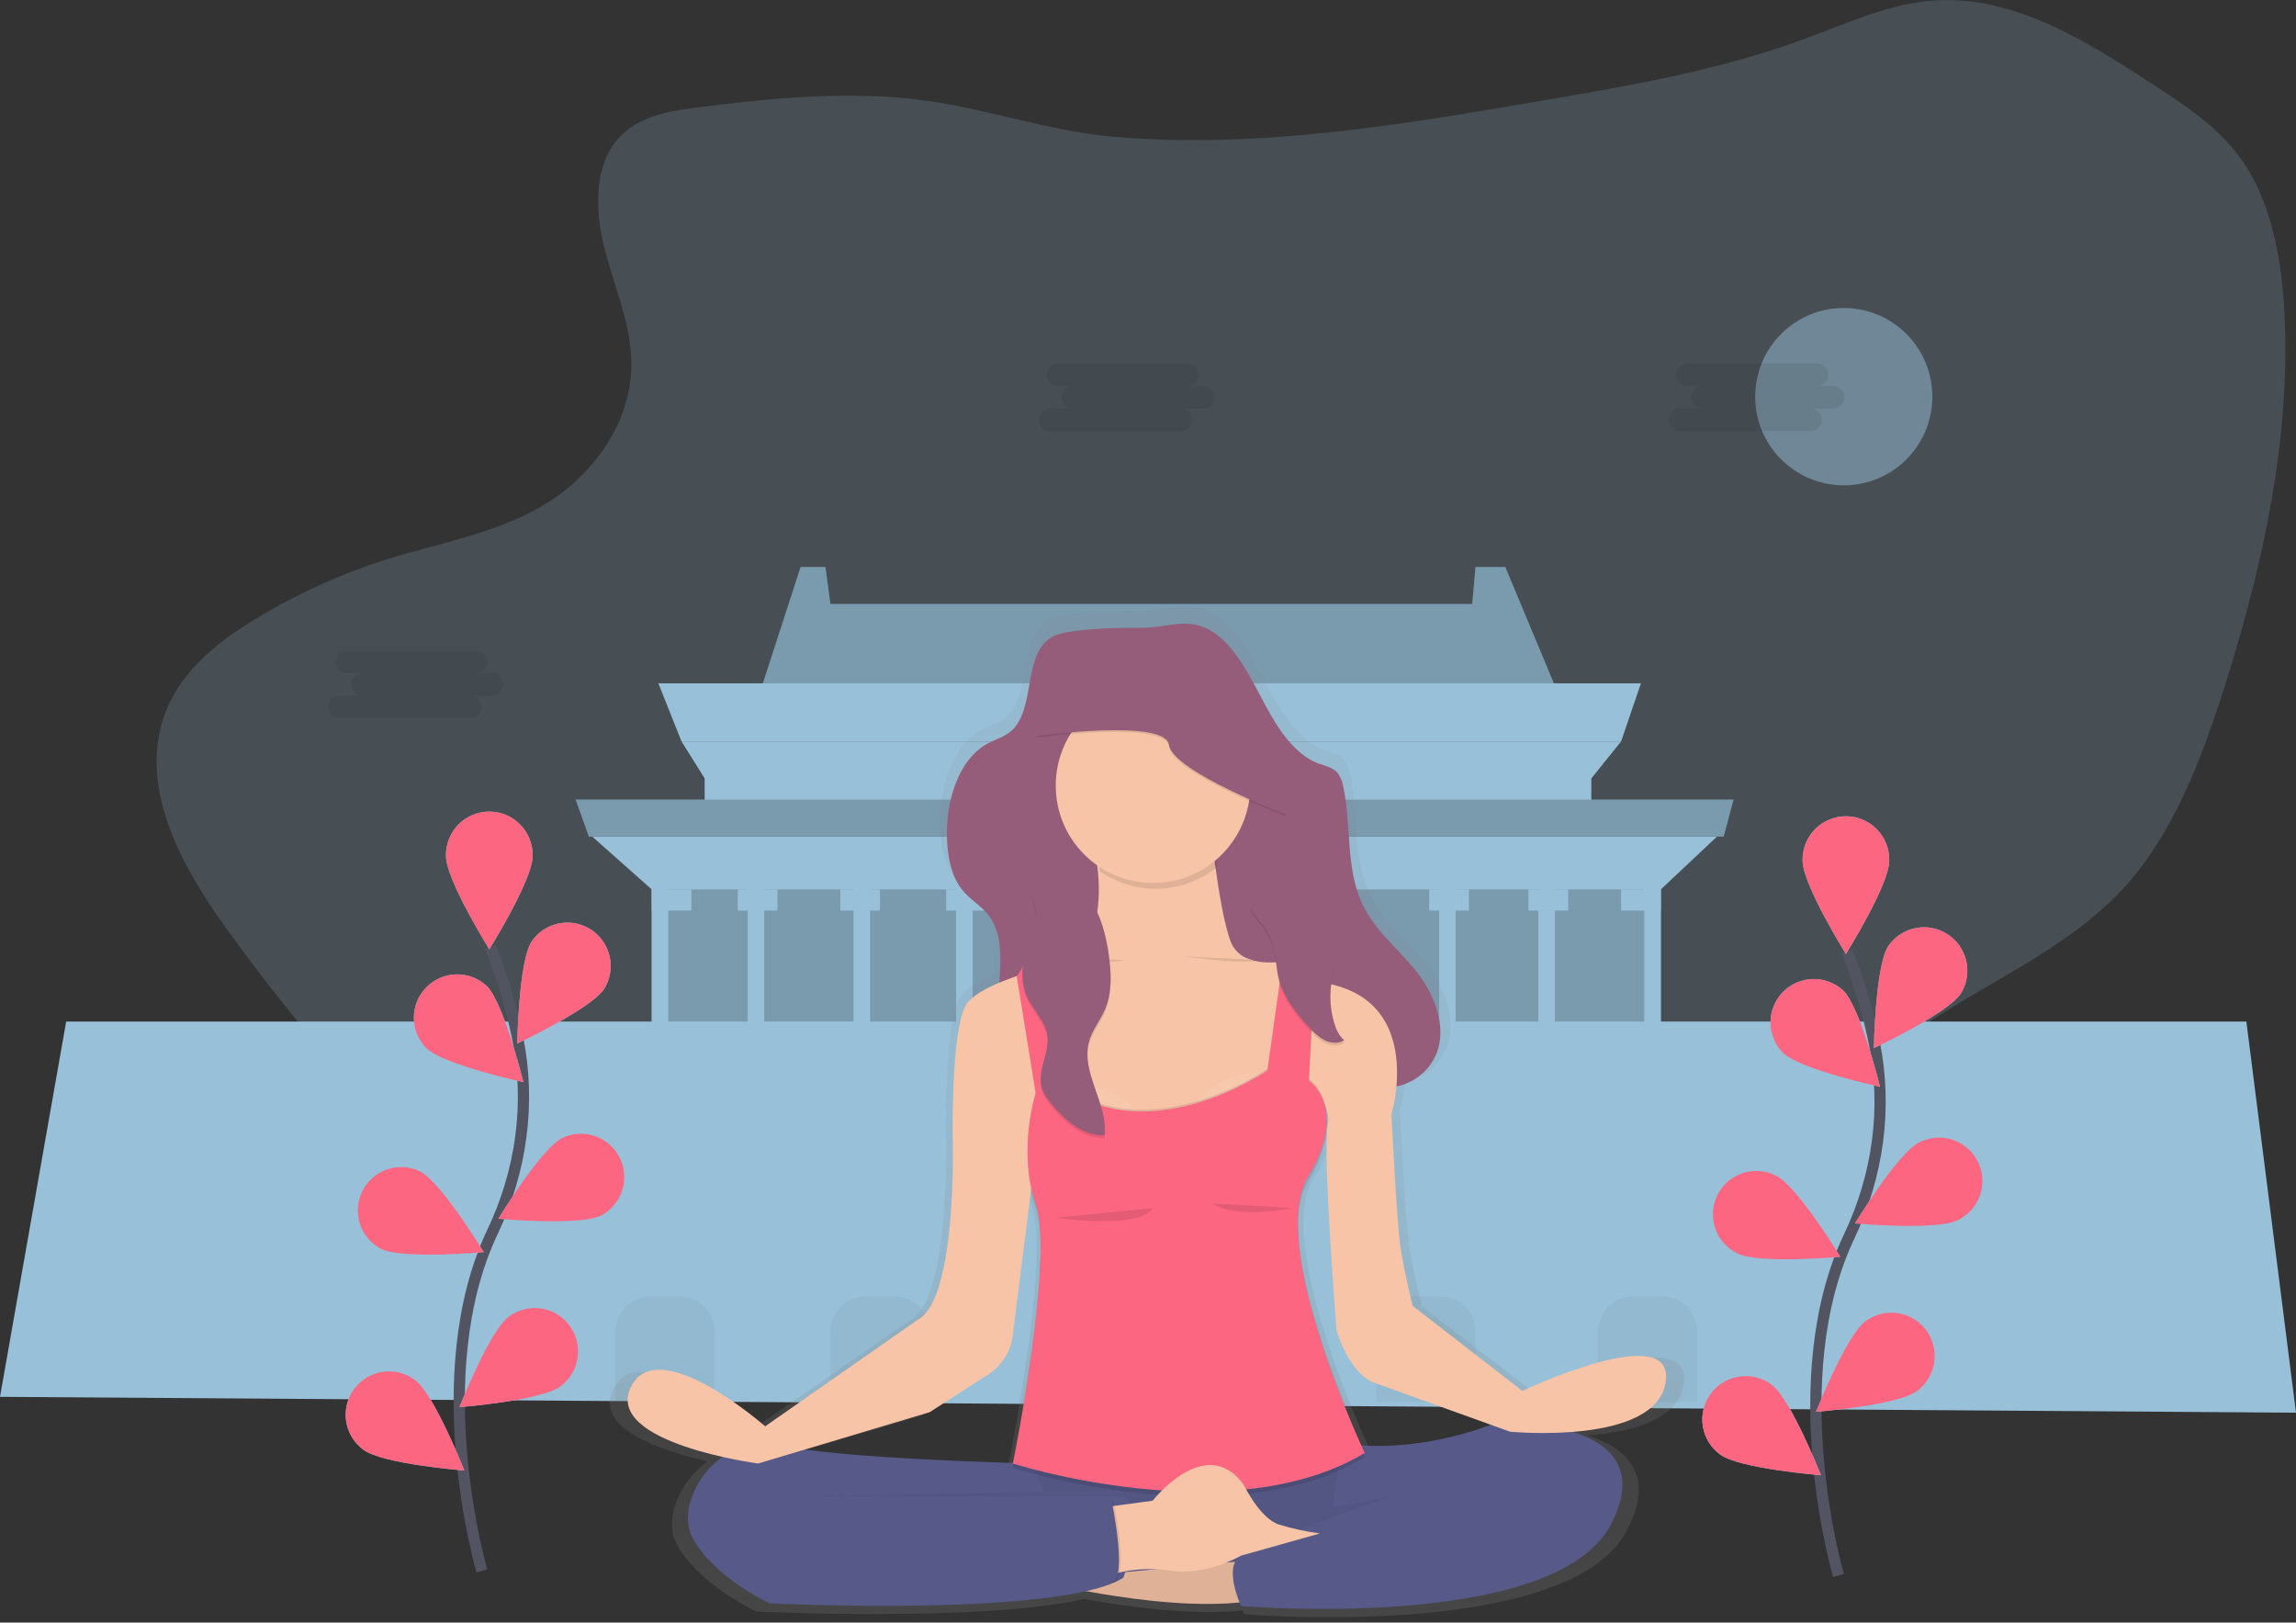 <svg width="409" height="289" viewBox="0 0 409 289" fill="none" xmlns="http://www.w3.org/2000/svg">
<rect x="0" y="0" width="409" height="289" fill="#333333" stroke="none"/>
<g clip-path="url(#clip0)">
<path opacity="0.2" d="M123.356 19.253C118.324 19.91 112.855 21.016 109.529 25.418C105.597 30.622 106.124 38.532 107.905 45.12C109.687 51.708 112.502 58.13 112.473 65.03C112.394 75.999 104.912 85.31 96.395 90.219C87.879 95.128 78.266 96.712 69.073 99.576C60.499 102.26 52.299 106.021 44.67 110.769C38.197 114.789 31.686 120.043 29.095 127.974C24.847 140.98 32.662 154.784 40.381 165.462C64.049 198.204 94.219 229.619 131.1 232.799C158.651 235.156 186.23 221.206 213.481 226.323C226.001 228.667 237.664 234.911 249.415 240.41C261.166 245.909 273.528 250.801 286.196 250.178C298.865 249.554 312.003 242.364 317.492 229.191C320.735 221.406 321.063 212.378 324.061 204.464C333.246 180.185 361.872 176.244 378.481 157.972C387.201 148.374 392.183 135.194 396.336 122.134C403.041 100.885 408.07 78.489 406.949 55.898C406.459 46.063 404.624 35.851 399.172 28.261C395.206 22.737 389.671 19.07 384.265 15.525C371.958 7.453 358.745 -0.881 344.606 0.079C336.46 0.632 328.753 4.261 320.98 7.104C306.173 12.507 290.726 15.184 275.359 17.823C249.968 22.188 224.211 26.552 198.475 24.374C187.11 23.406 176.377 19.54 165.195 17.956C151.596 16.032 136.901 17.487 123.356 19.253Z" fill="#98C1D9"/>
<path opacity="0.5" d="M328.446 86.445C337.16 86.445 344.224 79.373 344.224 70.65C344.224 61.926 337.16 54.855 328.446 54.855C319.731 54.855 312.667 61.926 312.667 70.65C312.667 79.373 319.731 86.445 328.446 86.445Z" fill="#98C1D9"/>
<path d="M278.755 126.411H134.368L142.619 100.993H147.041L147.925 107.585H262.254L262.844 100.993H268.146L278.755 126.411Z" fill="#98C1D9"/>
<path opacity="0.2" d="M278.755 126.411H134.368L142.619 100.993H147.041L147.925 107.585H262.254L262.844 100.993H268.146L278.755 126.411Z" fill="black"/>
<path d="M288.775 132.06H121.404L117.277 121.705H292.312L288.775 132.06Z" fill="#98C1D9"/>
<path d="M283.472 138.652H125.528L121.405 132.06H288.775L283.472 138.652Z" fill="#98C1D9"/>
<path d="M283.468 136.769H125.528V144.301H283.468V136.769Z" fill="#98C1D9"/>
<path d="M295.846 156.538H116.098V184.782H295.846V156.538Z" fill="#98C1D9"/>
<path opacity="0.2" d="M295.846 156.538H116.098V184.782H295.846V156.538Z" fill="black"/>
<path d="M409 251.62L0 248.798L11.788 181.956H400.16L409 251.62Z" fill="#98C1D9"/>
<g opacity="0.2">
<path opacity="0.2" d="M115.849 230.912H121.072C122.724 230.912 124.308 231.569 125.477 232.738C126.645 233.907 127.301 235.493 127.301 237.147V249.741H109.62V237.147C109.62 235.493 110.277 233.907 111.445 232.738C112.613 231.569 114.197 230.912 115.849 230.912Z" fill="black"/>
<path opacity="0.2" d="M154.154 230.912H159.377C161.029 230.912 162.613 231.569 163.781 232.738C164.949 233.907 165.606 235.493 165.606 237.147V249.741H147.925V237.147C147.925 235.493 148.581 233.907 149.749 232.738C150.917 231.569 152.502 230.912 154.154 230.912Z" fill="black"/>
<path opacity="0.2" d="M201.888 230.912H207.112C208.764 230.912 210.348 231.569 211.516 232.738C212.684 233.907 213.34 235.493 213.34 237.147V249.741H195.66V237.147C195.66 235.493 196.316 233.907 197.484 232.738C198.652 231.569 200.236 230.912 201.888 230.912Z" fill="black"/>
<path opacity="0.2" d="M251.392 230.912H256.611C258.263 230.912 259.847 231.569 261.015 232.738C262.184 233.907 262.84 235.493 262.84 237.147V249.741H245.163V237.147C245.163 235.493 245.82 233.907 246.988 232.738C248.156 231.569 249.74 230.912 251.392 230.912Z" fill="black"/>
<path opacity="0.2" d="M290.88 230.912H296.104C297.755 230.912 299.34 231.569 300.508 232.738C301.676 233.907 302.332 235.493 302.332 237.147V249.741H284.652V237.147C284.652 235.493 285.308 233.907 286.476 232.738C287.644 231.569 289.228 230.912 290.88 230.912Z" fill="black"/>
</g>
<path opacity="0.2" d="M213.93 184.782H195.07V222.441H213.93V184.782Z" fill="black"/>
<path d="M119.046 156.538H116.098V184.782H119.046V156.538Z" fill="#98C1D9"/>
<path d="M136.137 156.538H133.189V184.782H136.137V156.538Z" fill="#98C1D9"/>
<path d="M154.996 156.538H152.048V184.782H154.996V156.538Z" fill="#98C1D9"/>
<path d="M173.266 156.538H170.318V184.782H173.266V156.538Z" fill="#98C1D9"/>
<path d="M193.305 156.538H190.357V184.782H193.305V156.538Z" fill="#98C1D9"/>
<path d="M220.411 156.538H217.463V184.782H220.411V156.538Z" fill="#98C1D9"/>
<path d="M238.682 156.538H235.734V184.782H238.682V156.538Z" fill="#98C1D9"/>
<path d="M259.31 156.538H256.362V184.782H259.31V156.538Z" fill="#98C1D9"/>
<path d="M276.991 156.538H274.042V184.782H276.991V156.538Z" fill="#98C1D9"/>
<path d="M295.85 156.538H292.902V184.782H295.85V156.538Z" fill="#98C1D9"/>
<path d="M295.846 158.421H116.098L105.493 149.006H305.866L295.846 158.421Z" fill="#98C1D9"/>
<path d="M123.169 158.421H116.098V162.187H123.169V158.421Z" fill="#98C1D9"/>
<path d="M138.495 158.421H131.424V162.187H138.495V158.421Z" fill="#98C1D9"/>
<path d="M156.761 158.421H149.69V162.187H156.761V158.421Z" fill="#98C1D9"/>
<path d="M175.621 158.421H168.55V162.187H175.621V158.421Z" fill="#98C1D9"/>
<path d="M195.66 158.421H188.589V162.187H195.66V158.421Z" fill="#98C1D9"/>
<path d="M222.18 158.421H215.109V162.187H222.18V158.421Z" fill="#98C1D9"/>
<path d="M241.04 158.421H233.969V162.187H241.04V158.421Z" fill="#98C1D9"/>
<path d="M261.664 158.421H254.593V162.187H261.664V158.421Z" fill="#98C1D9"/>
<path d="M279.345 158.421H272.274V162.187H279.345V158.421Z" fill="#98C1D9"/>
<path d="M295.846 158.421H288.775V162.187H295.846V158.421Z" fill="#98C1D9"/>
<path d="M307.045 149.006H104.903L102.545 142.418H308.814L307.045 149.006Z" fill="#98C1D9"/>
<path opacity="0.2" d="M307.045 149.006H104.903L102.545 142.418H308.814L307.045 149.006Z" fill="black"/>
<path d="M204.5 147.123C207.103 147.123 209.213 143.751 209.213 139.591C209.213 135.432 207.103 132.06 204.5 132.06C201.897 132.06 199.787 135.432 199.787 139.591C199.787 143.751 201.897 147.123 204.5 147.123Z" fill="#98C1D9"/>
<path opacity="0.2" d="M204.5 147.123C207.103 147.123 209.213 143.751 209.213 139.591C209.213 135.432 207.103 132.06 204.5 132.06C201.897 132.06 199.787 135.432 199.787 139.591C199.787 143.751 201.897 147.123 204.5 147.123Z" fill="black"/>
<path d="M204.5 144.297C206.128 144.297 207.448 142.19 207.448 139.591C207.448 136.993 206.128 134.886 204.5 134.886C202.872 134.886 201.552 136.993 201.552 139.591C201.552 142.19 202.872 144.297 204.5 144.297Z" fill="#98C1D9"/>
<path d="M273.499 248.204L253.285 232.674C253.285 232.674 251.653 226.203 251.001 221.672C250.35 217.141 249.37 197.73 249.37 197.73C249.833 196.049 250.141 194.329 250.287 192.592C250.487 192.551 250.702 192.501 250.889 192.447C252.4 192.061 253.801 191.33 254.982 190.311C256.163 189.292 257.091 188.013 257.695 186.573C259.771 181.403 257.089 175.292 253.692 171.194C250.296 167.096 246.023 163.804 243.789 158.724C241.032 152.464 241.974 144.899 240.567 138.049C240.432 137.089 240.075 136.174 239.525 135.377C238.653 134.292 237.286 134.055 236.066 133.622C232.212 132.255 229.322 128.506 227.068 124.594C223.418 118.255 219.639 108.616 212.119 108.068C209.325 107.864 206.406 108.808 203.582 108.799C199.202 108.799 194.863 108.853 190.519 109.456C188.966 109.668 187.355 109.959 186.06 110.986C181.613 114.506 183.626 123.813 179.341 127.612C178.067 128.738 176.435 129.142 174.994 129.915C169.563 132.824 167.15 140.585 167.47 147.568C167.619 150.839 168.3 154.248 170.231 156.638C171.759 158.55 173.939 159.647 175.363 161.663C177.664 164.918 177.352 169.232 177.103 173.622C174.031 174.91 171.564 176.39 170.788 177.982C168.18 183.319 168.504 201.6 168.504 201.6C168.504 201.6 169.484 231.527 161.985 235.268L133.944 254.68C133.944 254.68 114.055 237.371 109.164 247.563C105.817 254.534 118.029 258.479 126.08 260.274C121.002 263.882 118.191 270.549 120.574 275.068C124.311 282.184 134.758 287.039 134.758 287.039C134.758 287.039 174.599 288.963 193.015 284.832H193.318C201.137 286.249 212.356 287.741 221.354 286.843C221.524 287.259 221.645 287.525 221.645 287.525C221.645 287.525 279.362 292.38 289.788 272.64C295.14 262.519 289.555 257.843 282.845 255.69C290.357 255.091 298.911 252.988 299.895 246.595C301.701 234.94 273.499 248.204 273.499 248.204ZM267.685 254.393C257.126 258.246 248.552 258.462 243.988 258.171C241.742 253.279 232.395 232.072 232.15 217.881C232.208 214.714 232.773 211.945 234.035 209.867C236.755 205.39 237.556 201.882 237.465 199.214C237.465 199.014 237.465 198.823 237.465 198.632C237.478 197.816 237.398 197.002 237.228 196.204C237.677 197.301 237.811 198.502 237.615 199.671C236.635 204.688 239.246 237.201 239.246 237.201C239.246 237.201 241.364 244.479 245.765 246.582L267.685 254.393ZM164.273 252.094L174.379 245.622C174.379 245.622 179.109 243.365 179.586 237.849L182.908 211.567C183.136 212.694 183.436 213.804 183.805 214.892C184.395 216.617 184.636 219.145 184.681 222.154C184.569 236.806 179.586 261.147 179.586 261.147H179.649L179.611 261.322L179.258 261.343C171.058 261.093 151.949 260.378 141.248 258.894L164.273 252.094ZM146.563 267.415V267.474H144.072L146.563 267.415Z" fill="url(#paint0_linear)"/>
<path d="M226.308 127.238C228.488 131.054 231.291 134.72 235.007 136.042C236.186 136.457 237.498 136.694 238.329 137.75C238.86 138.53 239.204 139.422 239.334 140.356C240.691 147.036 239.782 154.414 242.448 160.516C244.607 165.458 248.738 168.679 252.023 172.665C255.307 176.652 257.886 182.612 255.893 187.65C255.317 189.046 254.427 190.29 253.29 191.283C252.154 192.277 250.804 192.994 249.345 193.378C246.596 194.122 243.727 193.794 240.936 193.316C237.257 192.663 233.512 191.653 230.448 189.159C225.145 184.849 222.903 177.105 220.129 170.221C218.825 166.996 217.094 163.617 214.229 162.461C210.944 161.139 207.257 163.346 205.127 166.584C202.997 169.822 202.05 173.892 201.02 177.807C199.858 182.226 198.384 186.819 195.328 189.708C194.002 191.002 192.331 191.885 190.515 192.248C188.699 192.612 186.817 192.441 185.096 191.757C181.692 190.335 178.997 186.744 178.216 182.575C177.008 176.149 179.902 168.442 176.352 163.363C174.973 161.397 172.868 160.325 171.369 158.462C169.521 156.13 168.844 152.809 168.699 149.621C168.388 142.813 170.721 135.227 175.97 132.409C177.373 131.656 178.939 131.262 180.172 130.164C184.324 126.473 182.368 117.399 186.666 113.953C187.912 112.952 189.473 112.673 190.976 112.461C195.186 111.875 199.368 111.809 203.603 111.821C206.335 111.821 209.155 110.911 211.858 111.11C219.129 111.659 222.77 121.057 226.308 127.238Z" fill="#965D7B"/>
<path d="M148.357 264.842L149.947 283.701L261.179 283.04L259.061 262.452L221.454 258.071L155.507 262.053L148.357 264.842Z" fill="#575988"/>
<path opacity="0.05" d="M148.357 264.842L149.947 283.701L261.179 283.04L259.061 262.452L221.454 258.071L155.507 262.053L148.357 264.842Z" fill="black"/>
<path d="M221.549 278.027L184.519 281.498C184.519 281.498 209.89 287.966 224.701 284.823L221.549 278.027Z" fill="#F7C4A7"/>
<path opacity="0.1" d="M221.549 278.027L184.519 281.498C184.519 281.498 209.89 287.966 224.701 284.823L221.549 278.027Z" fill="black"/>
<path d="M193.343 145.211C193.343 145.211 200.593 164.298 189.876 172.815C179.159 181.332 187.986 205.154 187.986 205.154L229.273 203.262C229.273 203.262 233.371 176.448 231.162 170.766C231.162 170.766 221.392 173.605 219.187 167.611C216.982 161.617 215.404 145.211 215.404 145.211H193.343Z" fill="#F7C4A7"/>
<path d="M183.888 260.673C183.888 260.673 149.063 259.884 138.823 257.348C128.584 254.813 119.756 266.971 123.381 273.912C127.006 280.854 137.084 285.584 137.084 285.584C137.084 285.584 188.925 288.107 200.115 281.012C200.115 281.012 204.371 268.866 200.115 266.501H146.073L185.935 265.711L183.888 260.673Z" fill="#575988"/>
<path d="M239.201 257.049C239.201 257.049 250.86 259.572 266.934 253.262C266.934 253.262 297.029 252.314 286.948 271.551C276.866 290.788 221.08 286.062 221.08 286.062C221.08 286.062 217.758 278.962 221.08 277.071C224.402 275.18 253.227 263.034 262.188 263.662L237.274 268.55L239.201 257.049Z" fill="#575988"/>
<path opacity="0.1" d="M216.832 154.393C216.23 149.9 215.877 146.238 215.877 146.238H193.816C194.835 149.13 195.542 152.123 195.926 155.166C199.019 157.334 202.735 158.432 206.509 158.293C210.282 158.153 213.907 156.784 216.832 154.393Z" fill="black"/>
<path d="M205.397 157.274C214.969 157.274 222.728 149.506 222.728 139.924C222.728 130.342 214.969 122.574 205.397 122.574C195.825 122.574 188.065 130.342 188.065 139.924C188.065 149.506 195.825 157.274 205.397 157.274Z" fill="#F7C4A7"/>
<path d="M195.236 170.134C195.236 170.134 174.437 174.079 171.917 179.279C169.397 184.479 169.712 202.31 169.712 202.31C169.712 202.31 170.659 231.494 163.409 235.118L136.307 254.048C136.307 254.048 117.082 237.168 112.357 247.106C107.631 257.045 135.049 260.673 135.049 260.673L165.618 251.529L175.388 245.219C175.388 245.219 179.956 243.012 180.429 237.646L184.528 205.149L200.917 200.419H227.379L230.925 190.285C230.925 190.285 237.465 195.531 236.518 200.419C235.572 205.307 238.092 236.997 238.092 236.997C238.092 236.997 240.139 244.097 244.395 246.142L268.981 255.004C268.981 255.004 294.982 257.527 296.714 246.171C298.445 234.815 271.186 247.746 271.186 247.746L251.645 232.604C251.645 232.604 250.071 226.294 249.44 221.876C248.809 217.457 247.866 198.532 247.866 198.532C247.866 198.532 253.854 178.655 236.522 175.189L214.146 168.247L195.236 170.134Z" fill="#F7C4A7"/>
<path opacity="0.1" d="M181.289 174.154L184.519 195.527C184.519 195.527 181.197 205.465 184.519 215.246C187.841 225.026 180.417 261.463 180.417 261.463C180.417 261.463 219.336 273.933 243.116 259.572C243.116 259.572 225.627 222.661 233.03 210.358C240.434 198.054 233.151 193.241 233.151 193.241L234.313 170.625L228.957 169.049L225.805 191.408C225.805 191.408 204.06 206.55 187.986 193.299L184.519 169.008L181.289 174.154Z" fill="black"/>
<path opacity="0.07" d="M203.769 199.559C202.086 196.866 199.461 194.897 196.406 194.037C193.351 193.177 190.086 193.487 187.247 194.907C192.525 198.86 198.342 199.916 203.769 199.559Z" fill="white"/>
<path opacity="0.07" d="M212.701 197.189C214.384 194.496 217.009 192.528 220.064 191.668C223.119 190.808 226.384 191.118 229.223 192.538C223.949 196.491 218.128 197.551 212.701 197.189Z" fill="white"/>
<path opacity="0.1" d="M181.289 174.154L184.519 194.421C184.519 194.421 181.197 204.36 184.519 214.14C187.841 223.921 180.417 260.357 180.417 260.357C180.417 260.357 219.336 272.827 243.116 258.466C243.116 258.466 225.627 221.556 233.03 209.252C240.434 196.948 233.151 192.135 233.151 192.135L234.288 169.502L228.932 167.927L225.78 190.327C225.78 190.327 204.035 205.469 187.961 192.218L184.494 167.927L181.289 174.154Z" fill="black"/>
<path d="M181.131 173.996L184.519 194.737C184.519 194.737 181.197 204.676 184.519 214.456C187.841 224.237 180.417 260.673 180.417 260.673C180.417 260.673 219.336 273.143 243.116 258.782C243.116 258.782 225.627 221.871 233.03 209.568C240.434 197.264 233.151 192.451 233.151 192.451L234.288 169.818L228.932 168.243L225.78 190.643C225.78 190.643 204.035 205.785 187.961 192.534L184.494 168.243L181.131 173.996Z" fill="#FC6681"/>
<path d="M197.125 268.405L205.33 267.299C205.33 267.299 214.785 255.153 221.562 264.46C221.562 264.46 224.398 270.454 227.865 271.559C230.236 272.277 232.66 272.803 235.115 273.135L221.092 277.079C221.092 277.079 214.947 280.708 208.486 279.76C204.683 279.18 200.797 279.505 197.142 280.708L197.125 268.405Z" fill="#F7C4A7"/>
<path opacity="0.1" d="M188.065 216.9C188.065 216.9 202.876 219.107 205.397 215.167L188.065 216.9Z" fill="black"/>
<path opacity="0.1" d="M216.126 214.377C216.126 214.377 218.962 217.216 230.307 215.167L216.126 214.377Z" fill="black"/>
<path opacity="0.1" d="M187.276 170.367C187.276 170.367 198.147 171.942 200.198 170.999L187.276 170.367Z" fill="black"/>
<path opacity="0.1" d="M211.231 170.367C211.231 170.367 222.102 171.942 224.153 170.999L211.231 170.367Z" fill="black"/>
<path opacity="0.1" d="M198.309 267.22C198.309 267.22 201.303 281.352 198.309 281.851C195.315 282.35 191.059 279.524 191.059 279.208C191.059 278.892 192.948 269.901 192.948 269.901L198.309 267.22Z" fill="black"/>
<path d="M197.993 267.22C197.993 267.22 200.987 281.352 197.993 281.851C195 282.35 190.744 279.524 190.744 279.208C190.744 278.892 192.633 269.901 192.633 269.901L197.993 267.22Z" fill="#575988"/>
<path opacity="0.1" d="M183.365 168.301C182.044 171.373 181.575 174.997 182.979 178.032C184.05 180.347 186.143 182.222 186.546 184.74C187.052 187.899 184.714 191.113 185.586 194.188C185.919 195.369 186.695 196.366 187.484 197.302C189.884 200.141 193.073 202.888 196.777 202.668C197.362 196.94 192.417 191.383 194.036 185.859C194.618 183.88 195.98 182.234 196.802 180.347C198.168 177.217 197.973 173.642 197.478 170.263C196.76 165.362 194.941 159.348 190.087 157.053C187.853 155.997 184.689 155.923 183.892 158.787C183.477 160.316 184.474 161.754 184.611 163.251C184.785 165.15 184.1 166.593 183.365 168.301Z" fill="black"/>
<path d="M183.365 167.827C182.044 170.899 181.575 174.523 182.979 177.558C184.05 179.873 186.143 181.748 186.546 184.267C187.052 187.426 184.714 190.639 185.586 193.715C185.919 194.895 186.695 195.893 187.484 196.828C189.884 199.667 193.073 202.414 196.777 202.194C197.362 196.466 192.417 190.909 194.036 185.385C194.618 183.406 195.98 181.76 196.802 179.873C198.168 176.743 197.973 173.168 197.478 169.789C196.76 164.888 194.941 158.874 190.087 156.579C187.853 155.524 184.689 155.449 183.892 158.313C183.477 159.842 184.474 161.281 184.611 162.777C184.785 164.681 184.1 166.123 183.365 167.827Z" fill="#965D7B"/>
<path opacity="0.1" d="M184.598 131.407C184.598 131.407 207.606 128.252 208.233 132.982C208.86 137.713 229.19 145.452 229.19 145.452L224.149 132.982L214.852 117.524C214.852 117.524 197.827 116.277 197.047 117.524C196.266 118.771 187.276 122.886 187.276 122.886L184.598 131.407Z" fill="black"/>
<path d="M184.598 131.091C184.598 131.091 207.606 127.936 208.233 132.666C208.86 137.397 229.19 145.136 229.19 145.136L224.149 132.666L214.852 117.212C214.852 117.212 197.827 115.965 197.047 117.212C196.266 118.459 187.276 122.574 187.276 122.574L184.598 131.091Z" fill="#965D7B"/>
<path opacity="0.1" d="M224.634 164.805C225.753 166.146 226.544 167.731 226.943 169.432C227.325 171.057 227.338 172.757 227.703 174.386C228.479 177.857 230.771 180.775 233.167 183.402C233.943 184.354 234.889 185.152 235.958 185.755C237.054 186.295 238.449 186.407 239.466 185.755C238.503 184.965 237.98 183.755 237.635 182.554C237.15 180.879 236.934 179.138 236.996 177.396C237.1 174.486 237.951 171.414 236.742 168.762C236.045 167.233 234.745 166.069 233.421 165.021C232.5 164.272 231.507 163.618 230.456 163.068C228.5 162.091 226.254 161.663 224.095 161.451C221.279 161.16 223.742 163.733 224.634 164.805Z" fill="black"/>
<path d="M224.634 164.327C225.754 165.671 226.545 167.258 226.943 168.962C227.325 170.587 227.338 172.287 227.703 173.917C228.479 177.387 230.771 180.305 233.167 182.932C233.943 183.884 234.889 184.682 235.958 185.285C237.054 185.825 238.449 185.938 239.466 185.285C238.503 184.495 237.98 183.286 237.635 182.084C237.15 180.41 236.934 178.668 236.996 176.926C237.1 174.016 237.951 170.945 236.742 168.293C236.045 166.763 234.745 165.599 233.421 164.552C232.5 163.803 231.507 163.148 230.456 162.598C228.5 161.621 226.254 161.193 224.095 160.981C221.279 160.686 223.742 163.259 224.634 164.327Z" fill="#965D7B"/>
<path opacity="0.1" d="M214.333 68.754H211.476C211.746 68.767 212.016 68.724 212.269 68.629C212.523 68.534 212.754 68.389 212.95 68.202C213.145 68.015 213.301 67.79 213.407 67.541C213.514 67.292 213.568 67.024 213.568 66.753C213.568 66.482 213.514 66.214 213.407 65.965C213.301 65.716 213.145 65.492 212.95 65.305C212.754 65.117 212.523 64.972 212.269 64.877C212.016 64.782 211.746 64.739 211.476 64.752H188.335C187.821 64.775 187.335 64.996 186.979 65.369C186.623 65.742 186.425 66.237 186.425 66.753C186.425 67.269 186.623 67.764 186.979 68.137C187.335 68.51 187.821 68.731 188.335 68.754H191.192C190.922 68.742 190.652 68.785 190.398 68.88C190.145 68.975 189.914 69.12 189.718 69.307C189.523 69.494 189.367 69.719 189.261 69.968C189.154 70.217 189.099 70.485 189.099 70.756C189.099 71.027 189.154 71.295 189.261 71.544C189.367 71.793 189.523 72.017 189.718 72.204C189.914 72.391 190.145 72.537 190.398 72.632C190.652 72.727 190.922 72.77 191.192 72.757H187.193C186.923 72.745 186.653 72.788 186.4 72.883C186.147 72.978 185.915 73.123 185.719 73.31C185.524 73.497 185.368 73.722 185.262 73.971C185.156 74.22 185.101 74.488 185.101 74.759C185.101 75.029 185.156 75.297 185.262 75.546C185.368 75.795 185.524 76.02 185.719 76.207C185.915 76.394 186.147 76.54 186.4 76.635C186.653 76.73 186.923 76.772 187.193 76.76H210.334C210.604 76.772 210.874 76.73 211.127 76.635C211.381 76.54 211.612 76.394 211.808 76.207C212.003 76.02 212.159 75.795 212.265 75.546C212.372 75.297 212.426 75.029 212.426 74.759C212.426 74.488 212.372 74.22 212.265 73.971C212.159 73.722 212.003 73.497 211.808 73.31C211.612 73.123 211.381 72.978 211.127 72.883C210.874 72.788 210.604 72.745 210.334 72.757H214.333C214.603 72.77 214.873 72.727 215.126 72.632C215.379 72.537 215.611 72.391 215.806 72.204C216.002 72.017 216.158 71.793 216.264 71.544C216.37 71.295 216.425 71.027 216.425 70.756C216.425 70.485 216.37 70.217 216.264 69.968C216.158 69.719 216.002 69.494 215.806 69.307C215.611 69.12 215.379 68.975 215.126 68.88C214.873 68.785 214.603 68.742 214.333 68.754Z" fill="#252223"/>
<path opacity="0.1" d="M326.444 68.754H323.587C323.858 68.767 324.128 68.724 324.381 68.629C324.634 68.534 324.866 68.389 325.061 68.202C325.257 68.015 325.412 67.79 325.519 67.541C325.625 67.292 325.68 67.024 325.68 66.753C325.68 66.482 325.625 66.214 325.519 65.965C325.412 65.716 325.257 65.492 325.061 65.305C324.866 65.117 324.634 64.972 324.381 64.877C324.128 64.782 323.858 64.739 323.587 64.752H300.447C299.932 64.775 299.447 64.996 299.091 65.369C298.735 65.742 298.537 66.237 298.537 66.753C298.537 67.269 298.735 67.764 299.091 68.137C299.447 68.51 299.932 68.731 300.447 68.754H303.304C303.033 68.742 302.763 68.785 302.51 68.88C302.257 68.975 302.025 69.12 301.83 69.307C301.634 69.494 301.479 69.719 301.372 69.968C301.266 70.217 301.211 70.485 301.211 70.756C301.211 71.027 301.266 71.295 301.372 71.544C301.479 71.793 301.634 72.017 301.83 72.204C302.025 72.391 302.257 72.537 302.51 72.632C302.763 72.727 303.033 72.77 303.304 72.757H299.305C299.035 72.745 298.765 72.788 298.512 72.883C298.258 72.978 298.027 73.123 297.831 73.31C297.636 73.497 297.48 73.722 297.374 73.971C297.267 74.22 297.212 74.488 297.212 74.759C297.212 75.029 297.267 75.297 297.374 75.546C297.48 75.795 297.636 76.02 297.831 76.207C298.027 76.394 298.258 76.54 298.512 76.635C298.765 76.73 299.035 76.772 299.305 76.76H322.446C322.716 76.772 322.986 76.73 323.239 76.635C323.492 76.54 323.724 76.394 323.919 76.207C324.115 76.02 324.271 75.795 324.377 75.546C324.483 75.297 324.538 75.029 324.538 74.759C324.538 74.488 324.483 74.22 324.377 73.971C324.271 73.722 324.115 73.497 323.919 73.31C323.724 73.123 323.492 72.978 323.239 72.883C322.986 72.788 322.716 72.745 322.446 72.757H326.444C326.714 72.77 326.984 72.727 327.238 72.632C327.491 72.537 327.722 72.391 327.918 72.204C328.114 72.017 328.269 71.793 328.376 71.544C328.482 71.295 328.537 71.027 328.537 70.756C328.537 70.485 328.482 70.217 328.376 69.968C328.269 69.719 328.114 69.494 327.918 69.307C327.722 69.12 327.491 68.975 327.238 68.88C326.984 68.785 326.714 68.742 326.444 68.754Z" fill="#252223"/>
<path opacity="0.1" d="M87.688 119.881H84.831C85.101 119.893 85.371 119.85 85.625 119.755C85.878 119.66 86.109 119.515 86.305 119.328C86.501 119.141 86.656 118.916 86.763 118.667C86.869 118.418 86.924 118.15 86.924 117.879C86.924 117.609 86.869 117.341 86.763 117.092C86.656 116.843 86.501 116.618 86.305 116.431C86.109 116.244 85.878 116.098 85.625 116.003C85.371 115.908 85.101 115.866 84.831 115.878H61.691C61.176 115.901 60.69 116.123 60.334 116.495C59.979 116.868 59.78 117.364 59.78 117.879C59.78 118.395 59.979 118.891 60.334 119.263C60.69 119.636 61.176 119.857 61.691 119.881H64.547C64.033 119.904 63.547 120.125 63.191 120.498C62.836 120.871 62.637 121.367 62.637 121.882C62.637 122.398 62.836 122.893 63.191 123.266C63.547 123.639 64.033 123.86 64.547 123.884H60.549C60.278 123.871 60.008 123.914 59.755 124.009C59.502 124.104 59.27 124.249 59.075 124.436C58.879 124.623 58.724 124.848 58.617 125.097C58.511 125.346 58.456 125.614 58.456 125.885C58.456 126.156 58.511 126.424 58.617 126.673C58.724 126.922 58.879 127.146 59.075 127.334C59.27 127.521 59.502 127.666 59.755 127.761C60.008 127.856 60.278 127.899 60.549 127.886H83.689C83.96 127.899 84.229 127.856 84.483 127.761C84.736 127.666 84.967 127.521 85.163 127.334C85.359 127.146 85.514 126.922 85.621 126.673C85.727 126.424 85.782 126.156 85.782 125.885C85.782 125.614 85.727 125.346 85.621 125.097C85.514 124.848 85.359 124.623 85.163 124.436C84.967 124.249 84.736 124.104 84.483 124.009C84.229 123.914 83.96 123.871 83.689 123.884H87.688C88.202 123.86 88.688 123.639 89.044 123.266C89.4 122.893 89.598 122.398 89.598 121.882C89.598 121.367 89.4 120.871 89.044 120.498C88.688 120.125 88.202 119.904 87.688 119.881Z" fill="#252223"/>
<path d="M327.503 280.621C327.503 280.621 317.259 245.805 329.426 220.18C334.533 209.427 336.227 197.352 333.869 185.68C332.741 180.138 331.108 174.712 328.99 169.469" stroke="#535461" stroke-width="2" stroke-miterlimit="10"/>
<path d="M336.543 153.296C336.543 157.565 328.824 169.922 328.824 169.922C328.824 169.922 321.105 157.548 321.105 153.296C321.081 152.266 321.263 151.242 321.64 150.284C322.017 149.326 322.582 148.453 323.3 147.716C324.019 146.98 324.878 146.394 325.826 145.995C326.775 145.595 327.793 145.389 328.822 145.389C329.85 145.389 330.869 145.595 331.817 145.995C332.765 146.394 333.624 146.98 334.343 147.716C335.062 148.453 335.626 149.326 336.003 150.284C336.381 151.242 336.562 152.266 336.539 153.296H336.543Z" fill="#98C1D9"/>
<path d="M349.315 176.93C346.998 180.513 333.802 186.698 333.802 186.698C333.802 186.698 334.043 172.113 336.36 168.53C337.497 166.866 339.238 165.712 341.212 165.315C343.186 164.918 345.237 165.309 346.927 166.404C348.618 167.5 349.813 169.213 350.259 171.179C350.706 173.145 350.367 175.207 349.315 176.926V176.93Z" fill="#98C1D9"/>
<path d="M348.754 217.32C344.947 219.24 330.439 217.914 330.439 217.914C330.439 217.914 338 205.444 341.808 203.524C342.715 203.043 343.709 202.748 344.731 202.656C345.754 202.565 346.785 202.678 347.763 202.99C348.741 203.302 349.647 203.806 350.428 204.473C351.21 205.139 351.85 205.955 352.313 206.873C352.775 207.791 353.05 208.791 353.121 209.816C353.192 210.842 353.058 211.871 352.727 212.844C352.397 213.816 351.875 214.713 351.194 215.482C350.512 216.251 349.684 216.875 348.759 217.32H348.754Z" fill="#98C1D9"/>
<path d="M341.459 247.784C338.033 250.319 323.504 251.466 323.504 251.466C323.504 251.466 328.853 237.899 332.278 235.36C333.092 234.747 334.02 234.301 335.007 234.048C335.994 233.796 337.022 233.741 338.03 233.888C339.038 234.035 340.007 234.381 340.882 234.904C341.756 235.428 342.518 236.12 343.124 236.94C343.73 237.76 344.168 238.692 344.412 239.682C344.656 240.672 344.702 241.701 344.548 242.709C344.393 243.717 344.04 244.684 343.51 245.555C342.98 246.426 342.283 247.184 341.459 247.784Z" fill="#98C1D9"/>
<path d="M317.596 187.525C320.652 190.497 334.898 193.577 334.898 193.577C334.898 193.577 331.41 179.416 328.354 176.44C326.876 175.069 324.92 174.331 322.906 174.384C320.891 174.438 318.977 175.278 317.573 176.725C316.168 178.172 315.385 180.111 315.39 182.128C315.395 184.146 316.188 186.081 317.6 187.521L317.596 187.525Z" fill="#98C1D9"/>
<path d="M309.515 223.26C313.323 225.18 327.831 223.854 327.831 223.854C327.831 223.854 320.27 211.384 316.462 209.464C315.555 208.983 314.561 208.688 313.538 208.596C312.516 208.504 311.485 208.618 310.507 208.93C309.529 209.242 308.623 209.746 307.841 210.412C307.06 211.079 306.42 211.895 305.957 212.813C305.495 213.73 305.22 214.731 305.149 215.756C305.078 216.781 305.212 217.811 305.542 218.783C305.873 219.756 306.395 220.653 307.076 221.422C307.758 222.19 308.586 222.815 309.511 223.26H309.515Z" fill="#98C1D9"/>
<path d="M306.422 259.073C309.848 261.609 324.376 262.756 324.376 262.756C324.376 262.756 319.028 249.184 315.599 246.649C314.784 246.036 313.857 245.59 312.87 245.338C311.883 245.085 310.855 245.031 309.847 245.178C308.839 245.325 307.869 245.67 306.995 246.194C306.121 246.717 305.359 247.409 304.753 248.229C304.147 249.049 303.709 249.981 303.465 250.971C303.22 251.961 303.174 252.99 303.329 253.998C303.484 255.006 303.836 255.974 304.367 256.845C304.897 257.716 305.594 258.473 306.418 259.073H306.422Z" fill="#98C1D9"/>
<path d="M336.543 153.296C336.543 157.565 328.824 169.922 328.824 169.922C328.824 169.922 321.105 157.548 321.105 153.296C321.081 152.266 321.263 151.242 321.64 150.284C322.017 149.326 322.582 148.453 323.3 147.716C324.019 146.98 324.878 146.394 325.826 145.995C326.775 145.595 327.793 145.389 328.822 145.389C329.85 145.389 330.869 145.595 331.817 145.995C332.765 146.394 333.624 146.98 334.343 147.716C335.062 148.453 335.626 149.326 336.003 150.284C336.381 151.242 336.562 152.266 336.539 153.296H336.543Z" fill="#FC6681"/>
<path d="M349.315 176.93C346.998 180.513 333.802 186.698 333.802 186.698C333.802 186.698 334.043 172.113 336.36 168.53C337.497 166.866 339.238 165.712 341.212 165.315C343.186 164.918 345.237 165.309 346.927 166.404C348.618 167.5 349.813 169.213 350.259 171.179C350.706 173.145 350.367 175.207 349.315 176.926V176.93Z" fill="#FC6681"/>
<path d="M348.754 217.32C344.947 219.24 330.439 217.914 330.439 217.914C330.439 217.914 338 205.444 341.808 203.524C342.715 203.043 343.709 202.748 344.731 202.656C345.754 202.565 346.785 202.678 347.763 202.99C348.741 203.302 349.647 203.806 350.428 204.473C351.21 205.139 351.85 205.955 352.313 206.873C352.775 207.791 353.05 208.791 353.121 209.816C353.192 210.842 353.058 211.871 352.727 212.844C352.397 213.816 351.875 214.713 351.194 215.482C350.512 216.251 349.684 216.875 348.759 217.32H348.754Z" fill="#FC6681"/>
<path d="M341.459 247.784C338.033 250.319 323.504 251.466 323.504 251.466C323.504 251.466 328.853 237.899 332.278 235.36C333.092 234.747 334.02 234.301 335.007 234.048C335.994 233.796 337.022 233.741 338.03 233.888C339.038 234.035 340.007 234.381 340.882 234.904C341.756 235.428 342.518 236.12 343.124 236.94C343.73 237.76 344.168 238.692 344.412 239.682C344.656 240.672 344.702 241.701 344.548 242.709C344.393 243.717 344.04 244.684 343.51 245.555C342.98 246.426 342.283 247.184 341.459 247.784Z" fill="#FC6681"/>
<path d="M317.596 187.525C320.652 190.497 334.898 193.577 334.898 193.577C334.898 193.577 331.41 179.416 328.354 176.44C326.876 175.069 324.92 174.331 322.906 174.384C320.891 174.438 318.977 175.278 317.573 176.725C316.168 178.172 315.385 180.111 315.39 182.128C315.395 184.146 316.188 186.081 317.6 187.521L317.596 187.525Z" fill="#FC6681"/>
<path d="M309.515 223.26C313.323 225.18 327.831 223.854 327.831 223.854C327.831 223.854 320.27 211.384 316.462 209.464C315.555 208.983 314.561 208.688 313.538 208.596C312.516 208.504 311.485 208.618 310.507 208.93C309.529 209.242 308.623 209.746 307.841 210.412C307.06 211.079 306.42 211.895 305.957 212.813C305.495 213.73 305.22 214.731 305.149 215.756C305.078 216.781 305.212 217.811 305.542 218.783C305.873 219.756 306.395 220.653 307.076 221.422C307.758 222.19 308.586 222.815 309.511 223.26H309.515Z" fill="#FC6681"/>
<path d="M306.422 259.073C309.848 261.609 324.376 262.756 324.376 262.756C324.376 262.756 319.028 249.184 315.599 246.649C314.784 246.036 313.857 245.59 312.87 245.338C311.883 245.085 310.855 245.031 309.847 245.178C308.839 245.325 307.869 245.67 306.995 246.194C306.121 246.717 305.359 247.409 304.753 248.229C304.147 249.049 303.709 249.981 303.465 250.971C303.22 251.961 303.174 252.99 303.329 253.998C303.484 255.006 303.836 255.974 304.367 256.845C304.897 257.716 305.594 258.473 306.418 259.073H306.422Z" fill="#FC6681"/>
<path d="M85.84 279.79C85.84 279.79 75.597 244.974 87.763 219.348C92.87 208.595 94.564 196.52 92.206 184.848C91.078 179.307 89.445 173.881 87.327 168.638" stroke="#535461" stroke-width="2" stroke-miterlimit="10"/>
<path d="M94.88 152.464C94.88 156.733 87.161 169.091 87.161 169.091C87.161 169.091 79.442 156.717 79.442 152.464C79.418 151.435 79.6 150.411 79.977 149.453C80.354 148.495 80.918 147.622 81.637 146.885C82.356 146.148 83.215 145.563 84.163 145.163C85.111 144.764 86.13 144.558 87.159 144.558C88.187 144.558 89.206 144.764 90.154 145.163C91.102 145.563 91.961 146.148 92.68 146.885C93.399 147.622 93.963 148.495 94.34 149.453C94.718 150.411 94.899 151.435 94.876 152.464H94.88Z" fill="#98C1D9"/>
<path d="M107.652 176.099C105.335 179.682 92.139 185.867 92.139 185.867C92.139 185.867 92.38 171.281 94.697 167.698C95.833 166.034 97.575 164.881 99.549 164.484C101.523 164.087 103.574 164.478 105.264 165.573C106.955 166.669 108.15 168.382 108.596 170.348C109.043 172.313 108.704 174.376 107.652 176.095V176.099Z" fill="#98C1D9"/>
<path d="M107.092 216.489C103.284 218.409 88.776 217.083 88.776 217.083C88.776 217.083 96.337 204.613 100.145 202.693C101.967 201.818 104.059 201.693 105.971 202.345C107.884 202.997 109.465 204.374 110.375 206.18C111.285 207.986 111.451 210.077 110.838 212.005C110.225 213.932 108.881 215.542 107.096 216.489H107.092Z" fill="#98C1D9"/>
<path d="M99.796 246.952C96.37 249.488 81.842 250.635 81.842 250.635C81.842 250.635 87.19 237.068 90.615 234.528C91.43 233.915 92.357 233.47 93.344 233.217C94.331 232.965 95.359 232.91 96.367 233.057C97.375 233.204 98.344 233.549 99.219 234.073C100.093 234.597 100.855 235.288 101.461 236.108C102.067 236.928 102.505 237.86 102.749 238.85C102.993 239.841 103.04 240.869 102.885 241.877C102.73 242.886 102.377 243.853 101.847 244.724C101.317 245.595 100.62 246.352 99.796 246.952Z" fill="#98C1D9"/>
<path d="M75.933 186.694C78.989 189.666 93.235 192.746 93.235 192.746C93.235 192.746 89.748 178.584 86.691 175.608C85.213 174.238 83.257 173.5 81.243 173.553C79.228 173.606 77.314 174.446 75.91 175.893C74.505 177.34 73.722 179.28 73.727 181.297C73.732 183.315 74.525 185.25 75.937 186.69L75.933 186.694Z" fill="#98C1D9"/>
<path d="M67.852 222.428C71.66 224.349 86.168 223.023 86.168 223.023C86.168 223.023 78.607 210.553 74.799 208.633C72.977 207.758 70.885 207.633 68.973 208.285C67.06 208.937 65.479 210.314 64.569 212.12C63.659 213.926 63.493 216.017 64.106 217.945C64.719 219.872 66.063 221.482 67.848 222.428H67.852Z" fill="#98C1D9"/>
<path d="M64.759 258.242C68.185 260.777 82.713 261.924 82.713 261.924C82.713 261.924 77.365 248.353 73.936 245.818C73.121 245.205 72.194 244.759 71.207 244.506C70.219 244.254 69.192 244.199 68.184 244.346C67.176 244.493 66.207 244.839 65.332 245.362C64.458 245.886 63.696 246.578 63.09 247.398C62.484 248.218 62.046 249.15 61.802 250.14C61.557 251.13 61.511 252.159 61.666 253.167C61.821 254.175 62.173 255.142 62.704 256.013C63.234 256.884 63.931 257.642 64.755 258.242H64.759Z" fill="#98C1D9"/>
<path d="M94.88 152.464C94.88 156.733 87.161 169.091 87.161 169.091C87.161 169.091 79.442 156.717 79.442 152.464C79.418 151.435 79.6 150.411 79.977 149.453C80.354 148.495 80.918 147.622 81.637 146.885C82.356 146.148 83.215 145.563 84.163 145.163C85.111 144.764 86.13 144.558 87.159 144.558C88.187 144.558 89.206 144.764 90.154 145.163C91.102 145.563 91.961 146.148 92.68 146.885C93.399 147.622 93.963 148.495 94.34 149.453C94.718 150.411 94.899 151.435 94.876 152.464H94.88Z" fill="#FC6681"/>
<path d="M107.652 176.099C105.335 179.682 92.139 185.867 92.139 185.867C92.139 185.867 92.38 171.281 94.697 167.698C95.833 166.034 97.575 164.881 99.549 164.484C101.523 164.087 103.574 164.478 105.264 165.573C106.955 166.669 108.15 168.382 108.596 170.348C109.043 172.313 108.704 174.376 107.652 176.095V176.099Z" fill="#FC6681"/>
<path d="M107.092 216.489C103.284 218.409 88.776 217.083 88.776 217.083C88.776 217.083 96.337 204.613 100.145 202.693C101.967 201.818 104.059 201.693 105.971 202.345C107.884 202.997 109.465 204.374 110.375 206.18C111.285 207.986 111.451 210.077 110.838 212.005C110.225 213.932 108.881 215.542 107.096 216.489H107.092Z" fill="#FC6681"/>
<path d="M99.796 246.952C96.37 249.488 81.842 250.635 81.842 250.635C81.842 250.635 87.19 237.068 90.615 234.528C91.43 233.915 92.357 233.47 93.344 233.217C94.331 232.965 95.359 232.91 96.367 233.057C97.375 233.204 98.344 233.549 99.219 234.073C100.093 234.597 100.855 235.288 101.461 236.108C102.067 236.928 102.505 237.86 102.749 238.85C102.993 239.841 103.04 240.869 102.885 241.877C102.73 242.886 102.377 243.853 101.847 244.724C101.317 245.595 100.62 246.352 99.796 246.952Z" fill="#FC6681"/>
<path d="M75.933 186.694C78.989 189.666 93.235 192.746 93.235 192.746C93.235 192.746 89.748 178.584 86.691 175.608C85.213 174.238 83.257 173.5 81.243 173.553C79.228 173.606 77.314 174.446 75.91 175.893C74.505 177.34 73.722 179.28 73.727 181.297C73.732 183.315 74.525 185.25 75.937 186.69L75.933 186.694Z" fill="#FC6681"/>
<path d="M67.852 222.428C71.66 224.349 86.168 223.023 86.168 223.023C86.168 223.023 78.607 210.553 74.799 208.633C72.977 207.758 70.885 207.633 68.973 208.285C67.06 208.937 65.479 210.314 64.569 212.12C63.659 213.926 63.493 216.017 64.106 217.945C64.719 219.872 66.063 221.482 67.848 222.428H67.852Z" fill="#FC6681"/>
<path d="M64.759 258.242C68.185 260.777 82.713 261.924 82.713 261.924C82.713 261.924 77.365 248.353 73.936 245.818C73.121 245.205 72.194 244.759 71.207 244.506C70.219 244.254 69.192 244.199 68.184 244.346C67.176 244.493 66.207 244.839 65.332 245.362C64.458 245.886 63.696 246.578 63.09 247.398C62.484 248.218 62.046 249.15 61.802 250.14C61.557 251.13 61.511 252.159 61.666 253.167C61.821 254.175 62.173 255.142 62.704 256.013C63.234 256.884 63.931 257.642 64.755 258.242H64.759Z" fill="#FC6681"/>
</g>
<defs>
<linearGradient id="paint0_linear" x1="204.297" y1="288.045" x2="204.297" y2="108.063" gradientUnits="userSpaceOnUse">
<stop stop-color="#808080" stop-opacity="0.25"/>
<stop offset="0.54" stop-color="#808080" stop-opacity="0.12"/>
<stop offset="1" stop-color="#808080" stop-opacity="0.1"/>
</linearGradient>
<clipPath id="clip0">
<rect width="409" height="288.04" fill="white"/>
</clipPath>
</defs>
</svg>
